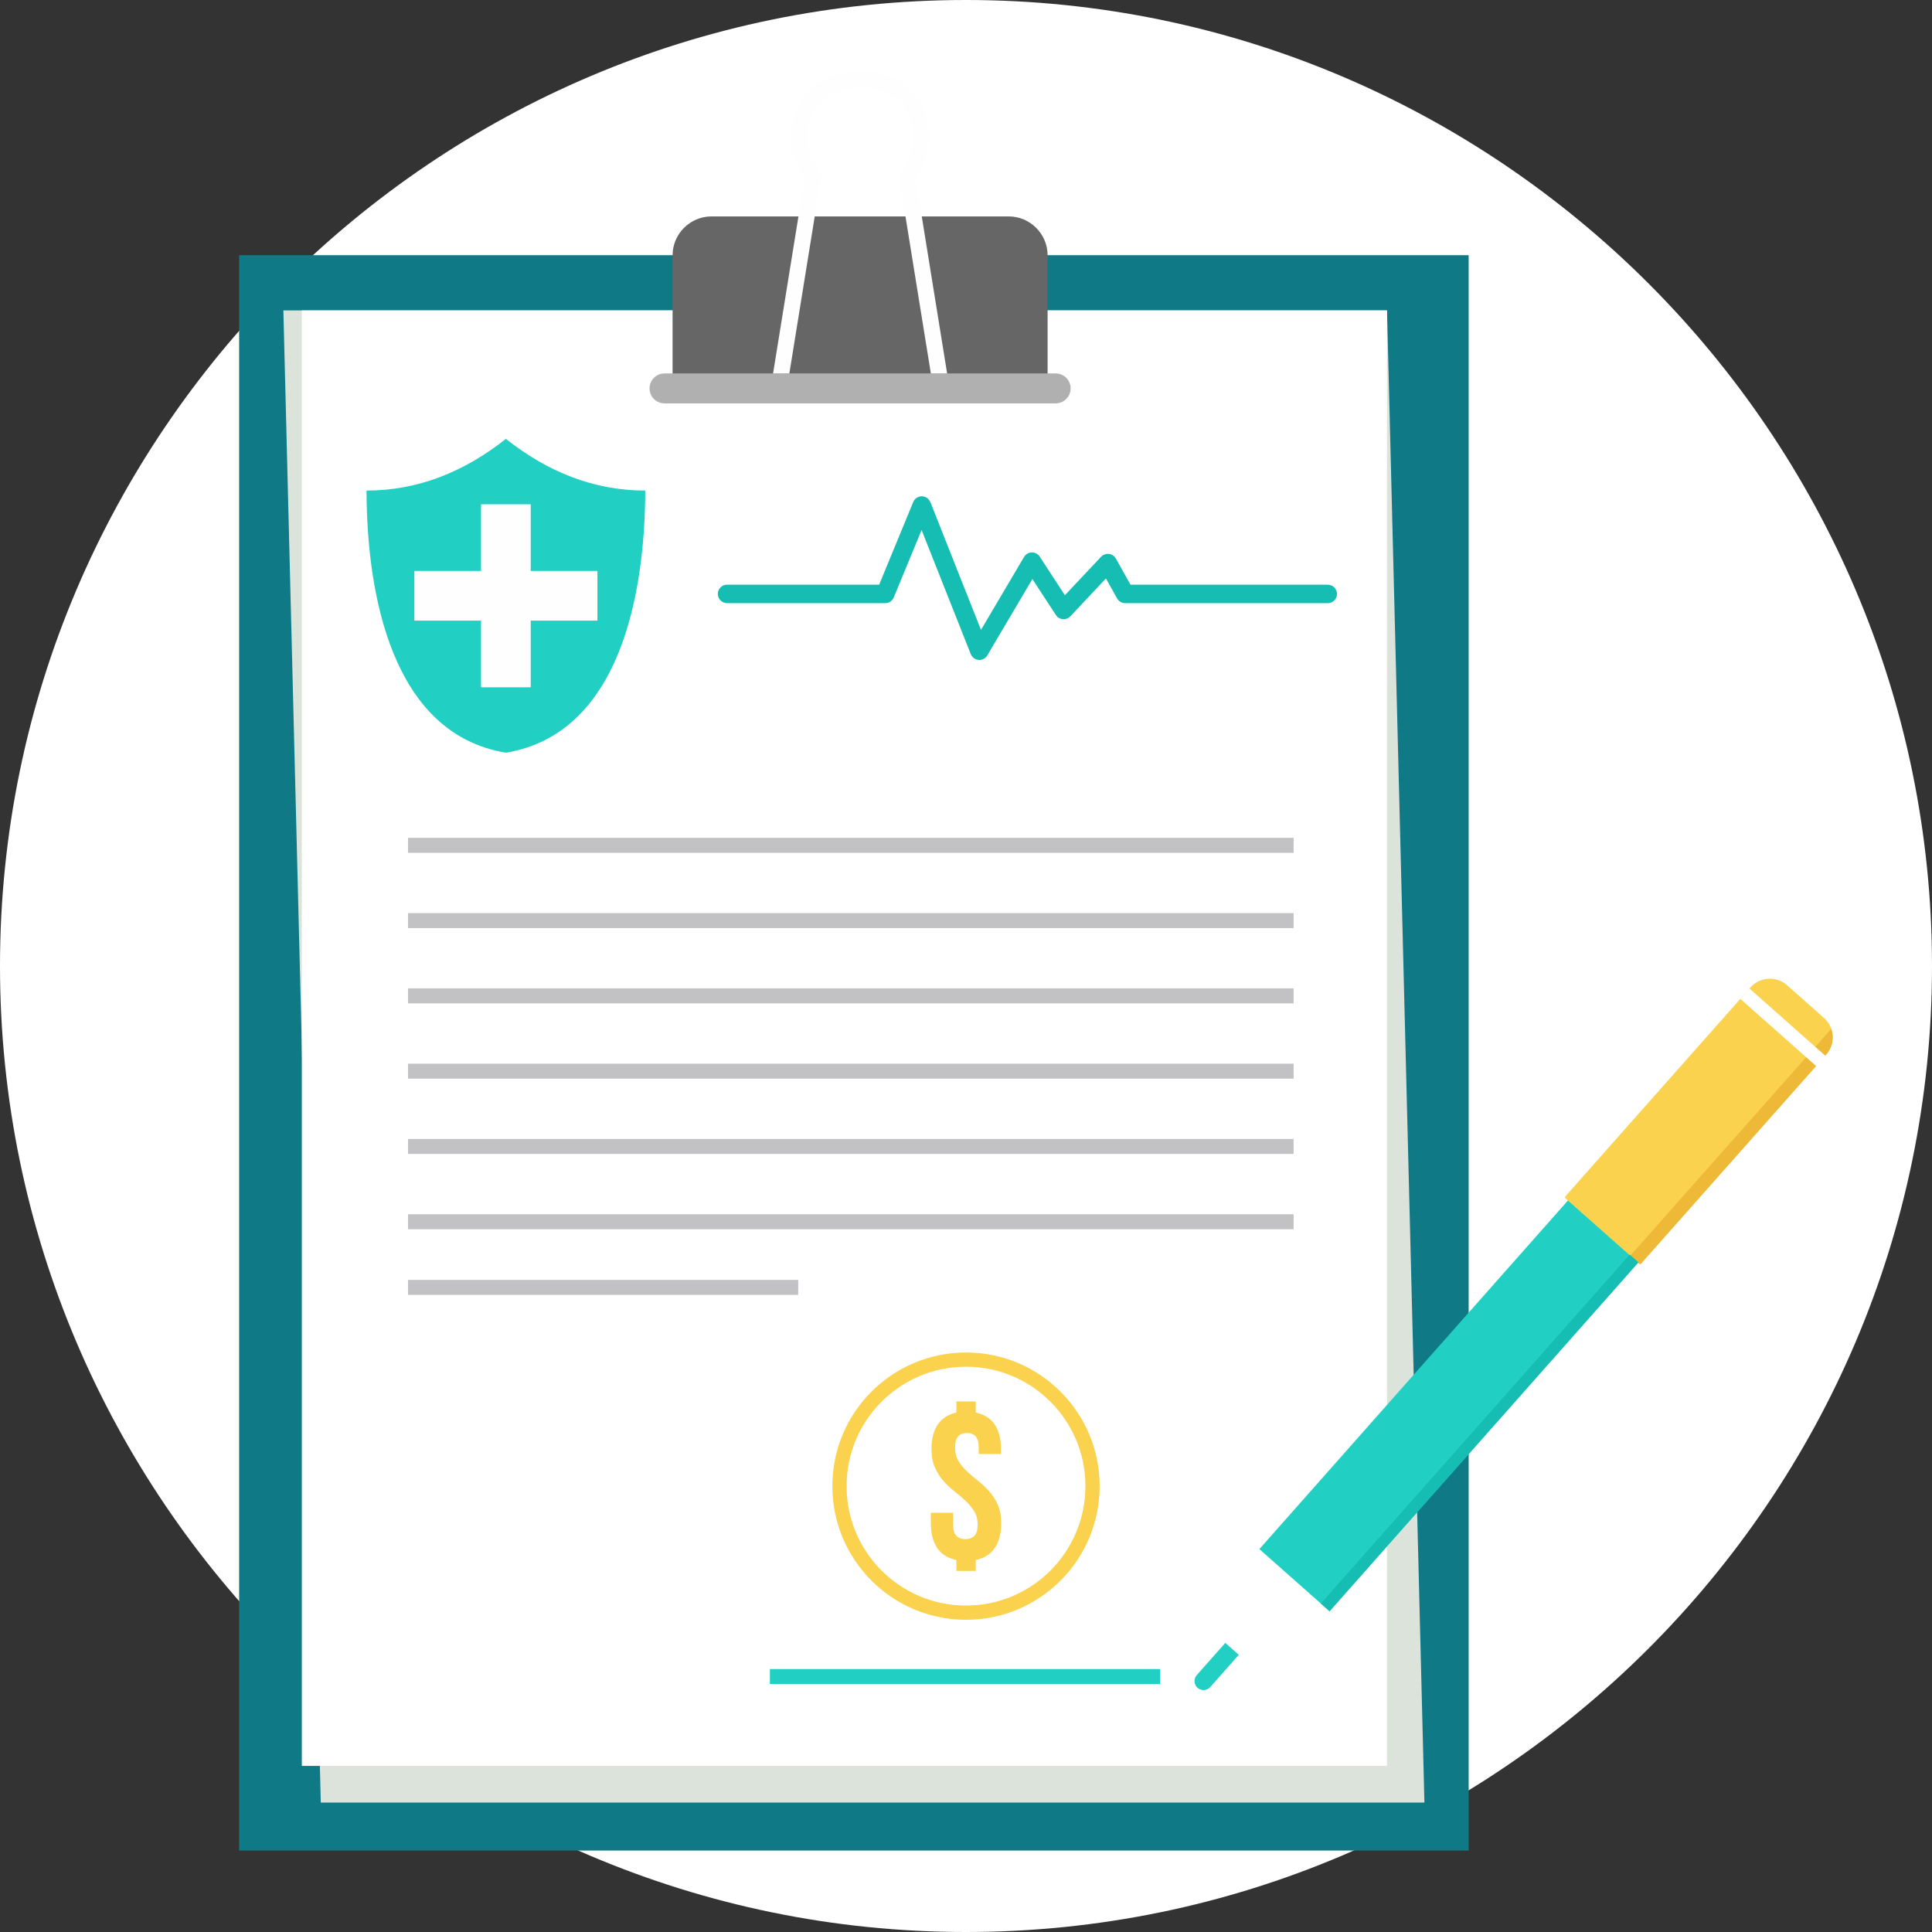 <!DOCTYPE svg PUBLIC "-//W3C//DTD SVG 1.1//EN" "http://www.w3.org/Graphics/SVG/1.1/DTD/svg11.dtd">
<!-- Uploaded to: SVG Repo, www.svgrepo.com, Transformed by: SVG Repo Mixer Tools -->
<svg version="1.1" id="Layer_1" xmlns="http://www.w3.org/2000/svg" xmlns:xlink="http://www.w3.org/1999/xlink" viewBox="0 0 512 512" xml:space="preserve" width="800px" height="800px" fill="#000000">
<rect x="0" y="0" width="512" height="512" fill="#333333" stroke="none"/>
<g id="SVGRepo_bgCarrier" stroke-width="0"/>
<g id="SVGRepo_tracerCarrier" stroke-linecap="round" stroke-linejoin="round"/>
<g id="SVGRepo_iconCarrier"> <path style="fill:#ffffff;" d="M256,512c140.998,0,256-114.998,256-256S397.002,0,256,0S0,114.998,0,256 C0,396.998,114.998,512,256,512z"/> <rect x="63.376" y="67.628" style="fill:#0F7986;" width="325.834" height="422.784"/> <polygon style="fill:#DCE3DB;" points="75.097,82.258 367.571,82.258 377.486,477.702 85.012,477.702 "/> <rect x="79.984" y="82.259" style="fill:#FFFFFF;" width="287.588" height="385.727"/> <path style="fill:#666666;" d="M188.548,57.351h78.764c5.672,0,10.314,4.642,10.314,10.314v33.856h-99.387V67.665 c0-5.672,4.642-10.314,10.314-10.314C188.553,57.351,188.548,57.351,188.548,57.351z"/> <path style="fill:#B0B0B0;" d="M176.109,98.962h103.646c2.194,0,3.972,1.778,3.972,3.97l0,0c0,2.193-1.779,3.97-3.972,3.97H176.109 c-2.194,0-3.972-1.778-3.972-3.97l0,0C172.137,100.739,173.915,98.962,176.109,98.962z"/> <path style="fill:#FEFEFE;" d="M217.572,47.074l-8.383,51.888h-4.314l8.36-51.753c-2.378-3.298-3.584-7.252-3.584-11.131 c0-2.485,0.494-4.956,1.496-7.215c1.011-2.282,2.54-4.347,4.591-6.004c6.526-5.266,17.838-5.27,24.364-0.005 c2.055,1.658,3.589,3.732,4.605,6.023c1.002,2.268,1.501,4.744,1.501,7.238c0,3.865-1.201,7.801-3.57,11.089l8.36,51.758h-4.314 l-8.383-51.888c-0.125-0.661,0.069-1.302,0.471-1.779c2.12-2.651,3.192-5.944,3.192-9.182c0-1.921-0.378-3.816-1.141-5.528 c-0.749-1.691-1.875-3.215-3.376-4.429c-4.96-4.004-14.101-3.995-19.057,0.005c-1.496,1.206-2.614,2.725-3.362,4.411 c-0.758,1.709-1.132,3.593-1.132,5.505c0,3.275,1.095,6.605,3.252,9.275c0.406,0.503,0.54,1.136,0.429,1.723l0,0L217.572,47.074 L217.572,47.074z"/> <rect x="371.281" y="310.666" transform="matrix(0.749 0.663 -0.663 0.749 343.477 -160.788)" style="fill:#21D0C3;" width="24.836" height="123.464"/> <path style="fill:#ffffff;" d="M333.462,410.387l18.591,16.471l-22.05,13.196l-6.983-6.185L333.462,410.387z"/> <path style="fill:#FAD24D;" d="M473.572,261.09l9.81,8.693c2.822,2.503,3.085,6.859,0.587,9.681l-49.07,55.384 c-0.13,0.148-0.351,0.157-0.494,0.028l-19.551-17.32c-0.143-0.13-0.157-0.351-0.028-0.494l49.07-55.384 c2.499-2.823,6.859-3.085,9.681-0.587h-0.005V261.09z"/> <path style="fill:#EDB937;" d="M483.969,279.468l-49.084,55.398c-0.13,0.13-0.328,0.143-0.471,0.028l-0.014-0.014l-2.364-2.097 l53.268-60.123c0.78,2.268,0.36,4.891-1.339,6.804L483.969,279.468z"/> <path style="fill:#21D0C3;" d="M324.723,435.38l3.57,3.164l-7.565,8.54c-0.868,0.984-2.383,1.072-3.367,0.204l0,0 c-0.984-0.868-1.072-2.383-0.204-3.367L324.723,435.38z"/> <path style="fill:#FFFFFF;" d="M463.627,261.972l24.133,21.38l1.297,1.15l-1.215,1.371l-51.541,58.173l-0.471,0.531l-0.702,0.088 l-4.605,0.573c-1.967,0.005-2.522-3.159-0.25-3.547l3.898-0.485l49.855-56.27l-22.83-20.23l2.429-2.744v0.01H463.627z"/> <g> <rect x="390.3" y="317.868" transform="matrix(0.749 0.663 -0.663 0.749 350.3 -164.375)" style="fill:#15BDB2;" width="3.079" height="123.464"/> <path style="fill:#15BDB2;" d="M192.672,159.833c-1.348,0-2.443-1.095-2.443-2.443c0-1.348,1.095-2.443,2.443-2.443h40.312 l9.043-21.921c0.513-1.243,1.935-1.838,3.178-1.325c0.638,0.264,1.104,0.767,1.339,1.358l0.009-0.005l13.418,33.874l11.418-19.334 c0.684-1.16,2.18-1.543,3.339-0.859c0.365,0.218,0.656,0.517,0.859,0.859l6.623,10.152l9.598-10.207 c0.919-0.979,2.466-1.025,3.445-0.106c0.185,0.176,0.337,0.369,0.457,0.582l3.889,6.942h52.275c1.348,0,2.443,1.095,2.443,2.443 s-1.095,2.443-2.443,2.443h-53.702v-0.005c-0.854,0-1.682-0.448-2.125-1.247l-2.965-5.293l-9.441,10.041l-0.005-0.005 c-0.134,0.139-0.281,0.267-0.448,0.374c-1.127,0.73-2.637,0.411-3.367-0.716l-6.226-9.547l-11.889,20.134 c-0.263,0.508-0.702,0.924-1.271,1.15c-1.252,0.494-2.675-0.125-3.169-1.376l-13.035-32.9l-7.303,17.689 c-0.318,0.979-1.234,1.691-2.323,1.691L192.672,159.833L192.672,159.833z"/> </g> <rect x="108.129" y="222.036" style="fill:#C2C2C4;" width="234.692" height="3.967"/> <path style="fill:#FFFFFF;" d="M134.064,95.506c-12.119,10.476-25.681,16.027-41.241,14.775 c-0.845,34.839,8.055,73.905,41.241,78.842c33.186-4.937,42.086-43.998,41.241-78.842 C159.745,111.534,146.184,105.982,134.064,95.506z"/> <path style="fill:#21D0C3;" d="M97.132,130.004c0.065,27.56,6.762,64.501,36.932,69.466c30.17-4.965,36.867-41.911,36.932-69.466 c-13.722,0-25.957-5.011-36.932-13.699C123.086,124.993,110.85,130.004,97.132,130.004z"/> <path style="fill:#FEFEFE;" d="M127.478,133.635h13.172v17.666h17.667v13.172H140.65v17.667h-13.172v-17.667h-17.667v-13.172h17.667 C127.478,151.301,127.478,133.635,127.478,133.635z"/> <g> <rect x="108.129" y="241.987" style="fill:#C2C2C4;" width="234.692" height="3.967"/> <rect x="108.129" y="261.938" style="fill:#C2C2C4;" width="234.692" height="3.967"/> <rect x="108.129" y="281.889" style="fill:#C2C2C4;" width="234.692" height="3.967"/> <rect x="108.129" y="301.84" style="fill:#C2C2C4;" width="234.692" height="3.967"/> <rect x="108.129" y="321.792" style="fill:#C2C2C4;" width="234.692" height="3.967"/> <rect x="108.129" y="339.188" style="fill:#C2C2C4;" width="103.408" height="3.967"/> </g> <rect x="204.031" y="442.316" style="fill:#21D0C3;" width="103.408" height="3.967"/> <path style="fill:#FAD24D;" d="M256,358.426c9.778,0,18.637,3.963,25.043,10.374c6.406,6.406,10.374,15.265,10.374,25.043 s-3.967,18.637-10.374,25.043S265.778,429.26,256,429.26s-18.637-3.967-25.043-10.374c-6.41-6.41-10.374-15.265-10.374-25.043 s3.963-18.637,10.374-25.043C237.367,362.389,246.222,358.426,256,358.426z M246.85,384.065c0-2.693,0.55-4.859,1.649-6.508 c1.099-1.649,2.749-2.721,4.946-3.21v-2.956h5.118v2.956c2.236,0.457,3.912,1.506,5.03,3.155c1.118,1.649,1.677,3.839,1.677,6.568 v1.252h-5.912v-1.649c0-1.441-0.272-2.452-0.822-3.039c-0.55-0.587-1.316-0.882-2.301-0.882s-1.751,0.295-2.3,0.882 c-0.55,0.587-0.826,1.603-0.826,3.039c0,1.367,0.304,2.54,0.91,3.524c0.605,0.984,1.362,1.903,2.273,2.758 c0.91,0.854,1.884,1.686,2.928,2.503s2.018,1.737,2.928,2.758c0.91,1.025,1.668,2.208,2.273,3.552s0.91,2.965,0.91,4.859 c0,2.73-0.568,4.928-1.705,6.595c-1.136,1.668-2.822,2.73-5.057,3.183v2.9h-5.118v-2.9c-2.273-0.457-3.972-1.515-5.09-3.183 c-1.118-1.668-1.677-3.865-1.677-6.595v-2.73h5.912v3.127c0,1.441,0.295,2.443,0.882,3.011s1.376,0.854,2.36,0.854 c0.984,0,1.774-0.286,2.36-0.854c0.587-0.568,0.882-1.575,0.882-3.011c0-1.362-0.3-2.54-0.91-3.524 c-0.605-0.984-1.367-1.903-2.273-2.758c-0.91-0.854-1.884-1.686-2.928-2.503s-2.018-1.737-2.928-2.758 c-0.91-1.025-1.668-2.208-2.273-3.552c-0.605-1.344-0.91-2.965-0.91-4.859L246.85,384.065z M278.378,371.464 c-5.727-5.727-13.639-9.27-22.378-9.27s-16.65,3.543-22.378,9.27c-5.728,5.727-9.27,13.639-9.27,22.378 c0,8.739,3.543,16.651,9.27,22.378c5.727,5.723,13.639,9.27,22.378,9.27c8.739,0,16.65-3.543,22.378-9.27 c5.723-5.727,9.27-13.639,9.27-22.378C287.648,385.104,284.105,377.192,278.378,371.464z"/> </g>
</svg>